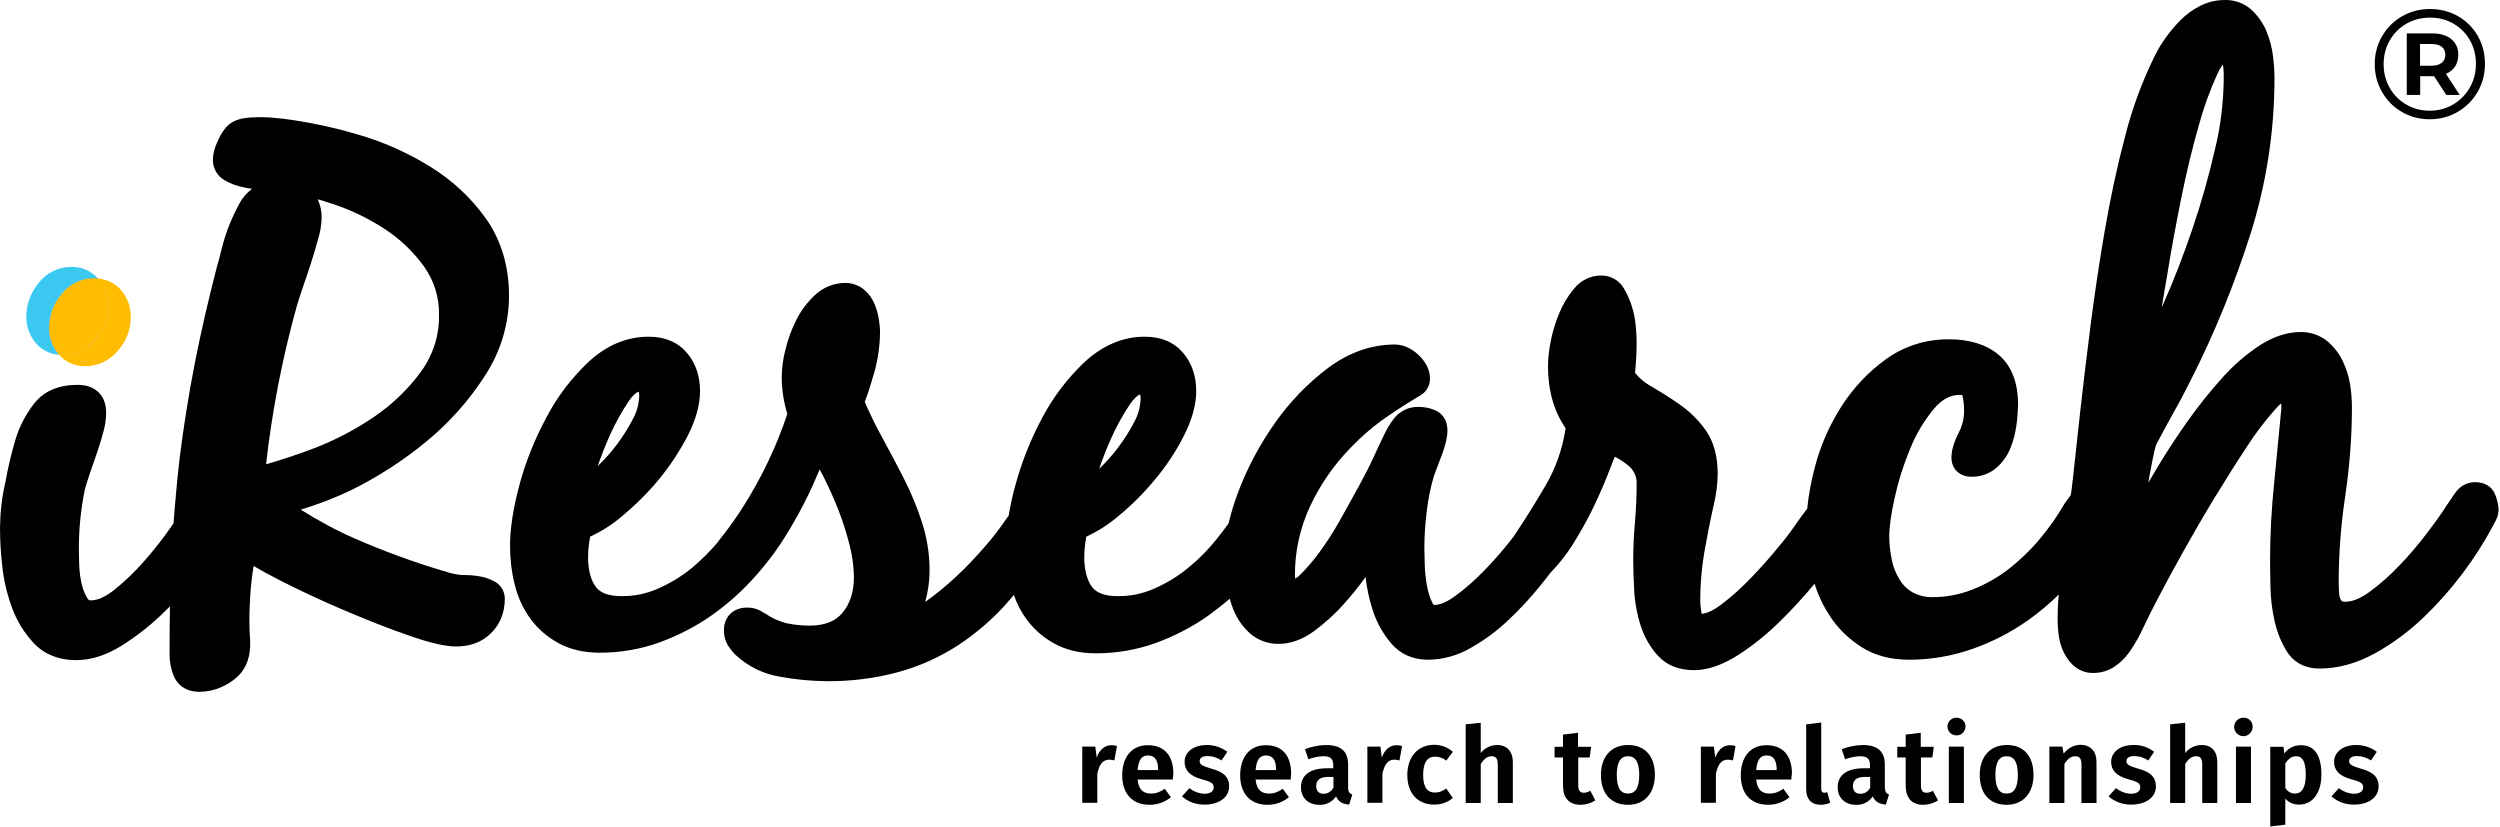 <?xml version="1.0" encoding="UTF-8"?>
<svg xmlns="http://www.w3.org/2000/svg" width="1246" height="412" viewBox="0 0 1246 412" class="fill-current text-primary">
  
  <g clip-path="url(#clip0_1_24)">
    <path opacity="0.6" d="M47.6 169.01C51.7 164.41 54 158.51 54 152.31C54 147.51 52.4 142.81 49.3 139.21C49.2 139.11 49 138.91 48.9 138.81C48.3 138.71 47.6 138.61 47 138.61C40.5 138.61 34.4 141.61 30.5 146.81C26.7 151.41 24.6 157.21 24.5 163.21C24.4 167.91 26 172.51 28.9 176.21C29.1 176.41 29.3 176.61 29.4 176.81C30 176.81 30.5 177.01 31.1 177.01C37.6 176.91 43.6 174.01 47.6 169.01Z" fill="#0C0C0C"></path>
    <g style="mix-blend-mode:multiply">
      <path d="M47.6 169.01C51.7 164.41 54 158.51 54 152.31C54 147.51 52.4 142.81 49.3 139.21C49.2 139.11 49 138.91 48.9 138.81C48.3 138.71 47.6 138.61 47 138.61C40.5 138.61 34.4 141.61 30.5 146.81C26.7 151.41 24.6 157.21 24.5 163.21C24.4 167.91 26 172.51 28.9 176.21C29.1 176.41 29.3 176.61 29.4 176.81C30 176.81 30.5 177.01 31.1 177.01C37.6 176.91 43.6 174.01 47.6 169.01Z" fill="#FFBC00"></path>
    </g>
    <path d="M556.7 371.81L555.4 379.01C554.6 378.81 553.8 378.61 552.9 378.61C549.5 378.61 547.9 381.11 546.9 385.61V400.11H539.4V372.11H545.9L546.6 377.61C547.9 373.71 550.6 371.41 553.9 371.41C554.9 371.41 555.8 371.51 556.7 371.81Z"   ></path>
    <path d="M584.5 388.51H567C567.5 393.91 570.1 395.51 573.7 395.51C576.2 395.51 578.6 394.61 580.5 393.11L583.6 397.31C580.6 399.81 576.8 401.11 573 401.11C564 401.11 559.3 395.21 559.3 386.41C559.3 377.61 563.8 371.41 572.1 371.41C580.4 371.41 584.8 376.71 584.8 385.61C584.7 386.51 584.6 387.71 584.5 388.51ZM577.2 383.51C577.2 379.31 575.8 376.51 572.2 376.51C569.2 376.51 567.4 378.51 567 383.81H577.2V383.51Z"   ></path>
    <path d="M611.7 374.71L608.8 379.01C606.7 377.61 604.3 376.81 601.8 376.81C599.3 376.81 597.9 377.81 597.9 379.31C597.9 380.81 598.9 381.71 603.8 383.11C609.4 384.61 612.6 387.01 612.6 391.91C612.6 397.71 607.1 401.01 600.5 401.01C596.3 401.11 592.2 399.71 589.1 396.91L592.8 392.81C594.9 394.51 597.6 395.51 600.3 395.61C603.1 395.61 604.9 394.41 604.9 392.51C604.9 390.41 603.9 389.71 598.7 388.31C593 386.71 590.4 383.91 590.4 379.71C590.4 374.91 594.7 371.31 601.5 371.31C605.2 371.31 608.8 372.51 611.7 374.71Z"   ></path>
    <path d="M643.3 388.51H625.8C626.3 393.91 628.9 395.51 632.5 395.51C635 395.51 637.4 394.61 639.3 393.11L642.4 397.31C639.4 399.81 635.6 401.11 631.8 401.11C622.8 401.11 618.1 395.21 618.1 386.41C618.1 377.61 622.6 371.41 630.9 371.41C639.2 371.41 643.5 376.71 643.5 385.61C643.4 386.51 643.3 387.71 643.3 388.51ZM636 383.51C636 379.31 634.6 376.51 631 376.51C628 376.51 626.2 378.51 625.8 383.81H636V383.51Z"   ></path>
    <path d="M674 396.01L672.4 401.01C669.2 400.71 667.1 399.71 665.9 396.91C664 399.71 660.8 401.31 657.5 401.11C651.9 401.11 648.4 397.51 648.4 392.41C648.4 386.31 653 382.91 661.3 382.91H664.5V381.51C664.5 378.01 663 376.91 659.5 376.91C657 377.01 654.5 377.51 652.1 378.41L650.4 373.41C653.7 372.11 657.2 371.41 660.8 371.31C668.6 371.31 671.9 374.71 671.9 381.11V392.41C671.9 394.71 672.6 395.51 674 396.01ZM664.6 392.51V387.21H662.1C658 387.21 656 388.71 656 391.71C656 394.21 657.3 395.61 659.6 395.61C661.7 395.71 663.6 394.41 664.6 392.51Z"   ></path>
    <path d="M698.8 371.81L697.5 379.01C696.7 378.81 695.9 378.61 695 378.61C691.6 378.61 690 381.11 689 385.61V400.11H681.5V372.11H688L688.7 377.61C690 373.71 692.7 371.41 696 371.41C697 371.41 697.9 371.51 698.8 371.81Z"   ></path>
    <path d="M724.1 374.71L720.8 379.11C719.3 377.81 717.3 377.11 715.3 377.11C711.5 377.11 709.3 379.81 709.3 386.31C709.3 392.81 711.7 395.01 715.2 395.01C717.3 395.01 718.7 394.41 720.8 393.01L724.1 397.71C721.5 399.91 718.3 401.01 714.9 401.01C706.5 401.01 701.4 395.31 701.4 386.31C701.4 377.31 706.6 371.21 714.8 371.21C718.2 371.21 721.5 372.41 724.1 374.71Z"   ></path>
    <path d="M754 379.81V400.21H746.5V381.01C746.5 377.81 745.3 376.91 743.4 376.91C741.3 376.91 739.5 378.31 738 380.81V400.21H730.5V361.01L738 360.21V375.31C739.9 372.81 743 371.31 746.2 371.31C751 371.31 754 374.51 754 379.81Z"   ></path>
    <path d="M795.1 398.91C792.9 400.31 790.4 401.11 787.8 401.11C782 401.11 779 397.71 779 391.51V377.51H774.8V372.21H779V366.11L786.5 365.21V372.21H793L792.3 377.51H786.6V391.31C786.6 394.11 787.5 395.11 789.4 395.11C790.5 395.11 791.6 394.71 792.6 394.11L795.1 398.91Z"   ></path>
    <path d="M824.8 386.21C824.8 395.11 819.8 401.11 811.4 401.11C803 401.11 797.9 395.61 797.9 386.21C797.9 377.31 802.9 371.31 811.4 371.31C819.9 371.31 824.8 376.91 824.8 386.21ZM805.8 386.21C805.8 392.71 807.7 395.51 811.4 395.51C815.1 395.51 817 392.61 817 386.21C817 379.81 815.1 376.91 811.4 376.91C807.7 376.91 805.8 379.81 805.8 386.21Z"   ></path>
    <path d="M865 371.81L863.7 379.01C862.9 378.81 862.1 378.61 861.2 378.61C857.8 378.61 856.2 381.11 855.2 385.61V400.11H847.7V372.11H854.2L854.9 377.61C856.2 373.71 858.9 371.41 862.2 371.41C863.2 371.41 864.1 371.51 865 371.81Z"   ></path>
    <path d="M892.8 388.51H875.3C875.8 393.91 878.4 395.51 882 395.51C884.5 395.51 886.9 394.61 888.8 393.11L891.9 397.31C888.9 399.81 885.1 401.11 881.3 401.11C872.3 401.11 867.6 395.21 867.6 386.41C867.6 377.61 872.1 371.41 880.4 371.41C888.7 371.41 893.1 376.71 893.1 385.61C892.9 386.51 892.8 387.71 892.8 388.51ZM885.5 383.51C885.5 379.31 884.1 376.51 880.5 376.51C877.5 376.51 875.7 378.51 875.3 383.81H885.5V383.51Z"   ></path>
    <path d="M900.2 393.41V361.01L907.7 360.11V393.21C907.7 394.41 908.2 395.11 909.2 395.11C909.7 395.11 910.2 395.01 910.7 394.81L912.2 400.11C910.7 400.71 909 401.11 907.4 401.11C902.9 401.11 900.2 398.31 900.2 393.41Z"   ></path>
    <path d="M941.5 396.01L939.9 401.01C936.7 400.71 934.6 399.71 933.4 396.91C931.5 399.71 928.3 401.31 925 401.11C919.4 401.11 915.9 397.51 915.9 392.41C915.9 386.31 920.5 382.91 928.8 382.91H932V381.51C932 378.01 930.5 376.91 927 376.91C924.5 377.01 922 377.51 919.6 378.41L917.9 373.41C921.2 372.11 924.7 371.41 928.3 371.31C936.1 371.31 939.4 374.71 939.4 381.11V392.41C939.5 394.71 940.1 395.51 941.5 396.01ZM932.1 392.51V387.21H929.6C925.5 387.21 923.5 388.71 923.5 391.71C923.5 394.21 924.8 395.61 927.1 395.61C929.2 395.71 931.2 394.51 932.1 392.51Z"   ></path>
    <path d="M965.9 398.91C963.7 400.31 961.2 401.11 958.6 401.11C952.8 401.11 949.8 397.71 949.8 391.51V377.51H945.6V372.21H949.8V366.11L957.3 365.21V372.21H963.8L963.1 377.51H957.4V391.31C957.4 394.11 958.3 395.11 960.2 395.11C961.3 395.11 962.4 394.71 963.4 394.11L965.9 398.91Z"   ></path>
    <path d="M979.6 362.11C979.6 364.51 977.7 366.51 975.3 366.51H975C972.6 366.51 970.6 364.51 970.6 362.11C970.6 359.71 972.6 357.71 975 357.71C977.4 357.61 979.5 359.41 979.6 361.81V362.11ZM978.8 400.21H971.3V372.11H978.8V400.21Z"   ></path>
    <path d="M1013.5 386.21C1013.5 395.11 1008.5 401.11 1000.1 401.11C991.7 401.11 986.7 395.61 986.7 386.21C986.7 377.31 991.7 371.31 1000.2 371.31C1008.7 371.31 1013.5 376.91 1013.5 386.21ZM994.5 386.21C994.5 392.71 996.4 395.51 1000.1 395.51C1003.8 395.51 1005.7 392.61 1005.7 386.21C1005.7 379.81 1003.8 376.91 1000.1 376.91C996.4 376.91 994.5 379.81 994.5 386.21Z"   ></path>
    <path d="M1044.9 379.81V400.21H1037.4V381.01C1037.4 377.81 1036.2 376.91 1034.3 376.91C1032.1 376.91 1030.4 378.31 1028.9 380.81V400.21H1021.4V372.11H1027.9L1028.5 375.61C1030.8 372.81 1033.5 371.21 1037.1 371.21C1042 371.31 1044.9 374.51 1044.9 379.81Z"   ></path>
    <path d="M1073.6 374.71L1070.7 379.01C1068.6 377.61 1066.2 376.81 1063.7 376.81C1061.2 376.81 1059.8 377.81 1059.8 379.31C1059.8 380.81 1060.7 381.71 1065.7 383.11C1071.3 384.61 1074.5 387.01 1074.5 391.91C1074.5 397.71 1069.1 401.01 1062.4 401.01C1058.2 401.11 1054.1 399.71 1050.9 396.91L1054.6 392.81C1056.7 394.51 1059.4 395.51 1062.1 395.61C1064.9 395.61 1066.7 394.41 1066.7 392.51C1066.7 390.41 1065.7 389.71 1060.5 388.31C1054.8 386.71 1052.2 383.91 1052.2 379.71C1052.2 374.91 1056.5 371.31 1063.3 371.31C1067.1 371.21 1070.7 372.41 1073.6 374.71Z"   ></path>
    <path d="M1105.1 379.81V400.21H1097.6V381.01C1097.6 377.81 1096.4 376.91 1094.5 376.91C1092.4 376.91 1090.6 378.31 1089.1 380.81V400.21H1081.6V361.01L1089.1 360.21V375.31C1091 372.81 1094.1 371.31 1097.3 371.31C1102.2 371.31 1105.1 374.51 1105.1 379.81Z"   ></path>
    <path d="M1122.7 362.11C1122.8 364.61 1120.8 366.81 1118.3 366.91C1115.8 367.01 1113.6 365.01 1113.5 362.51C1113.4 360.01 1115.4 357.81 1117.9 357.71H1118.1C1120.5 357.61 1122.6 359.41 1122.7 361.81C1122.7 361.91 1122.7 362.01 1122.7 362.11ZM1121.9 400.21H1114.4V372.11H1121.9V400.21Z"   ></path>
    <path d="M1157 386.11C1157 394.71 1152.9 401.01 1145.9 401.01C1143.3 401.11 1140.7 400.01 1139 398.01V411.01L1131.5 411.91V372.21H1138.1L1138.5 375.51C1140.4 372.91 1143.4 371.41 1146.7 371.41C1153.9 371.31 1157 377.11 1157 386.11ZM1149.2 386.21C1149.2 379.21 1147.4 376.91 1144.3 376.91C1142.1 376.91 1140.3 378.41 1139 380.51V392.71C1140 394.41 1141.8 395.51 1143.7 395.51C1147.1 395.51 1149.2 392.81 1149.2 386.21Z"   ></path>
    <path d="M1184.6 374.71L1181.7 379.01C1179.6 377.61 1177.2 376.81 1174.7 376.81C1172.2 376.81 1170.8 377.81 1170.8 379.31C1170.8 380.81 1171.8 381.71 1176.7 383.11C1182.3 384.61 1185.5 387.01 1185.5 391.91C1185.5 397.71 1180.1 401.01 1173.4 401.01C1169.2 401.11 1165.2 399.71 1162 396.91L1165.7 392.81C1167.8 394.51 1170.5 395.51 1173.2 395.61C1176 395.61 1177.8 394.41 1177.8 392.51C1177.8 390.41 1176.8 389.71 1171.6 388.31C1165.9 386.71 1163.3 383.91 1163.3 379.71C1163.3 374.91 1167.6 371.31 1174.4 371.31C1178.1 371.31 1181.7 372.51 1184.6 374.71Z"   ></path>
    <path d="M212.3 220.21C223.7 210.91 233.6 199.81 241.6 187.41C249.5 175.41 253.7 161.51 253.7 147.21C253.7 132.91 249.8 119.61 242.1 108.81C234.6 98.31 225 89.51 214 82.81C202.8 75.91 190.6 70.51 177.9 66.91C166 63.41 153.8 60.81 141.4 59.21C139.4 59.01 137.4 58.81 135.3 58.61C133.2 58.41 131.2 58.41 129.2 58.41C123.5 58.41 119.5 59.01 116.7 60.41C113.2 62.01 110.4 65.61 107.9 71.71C106.8 74.21 106.2 76.81 106.1 79.51C106 83.91 108.4 88.01 112.4 90.11C115.3 91.71 118.4 92.81 121.7 93.41C123 93.71 124.3 93.91 125.6 94.11C123 96.11 120.8 98.61 119.3 101.51C117.4 105.01 115.7 108.61 114.2 112.31C112.7 116.11 111.5 120.01 110.5 124.01C109.6 127.71 108.8 130.61 108.1 133.01C103.7 150.01 99.9 166.51 96.9 182.01C93.9 197.51 91.4 213.21 89.5 228.61C88.3 239.11 87.3 249.91 86.5 260.81C86.3 261.11 86.1 261.41 85.8 261.81C81.6 268.01 76.9 273.91 72 279.51C67.4 284.81 62.3 289.71 56.8 294.11C52.5 297.51 48.7 299.21 45.4 299.21C44.6 299.31 43.9 298.91 43.6 298.21C42.2 296.01 41.3 293.61 40.7 291.01C40 288.01 39.6 284.91 39.5 281.71C39.4 278.31 39.3 275.61 39.3 273.51C39.3 263.61 40.3 253.61 42.3 243.91C43 241.51 43.8 238.71 44.9 235.61L48.4 225.51C49.6 222.11 50.6 218.61 51.5 215.31C52.4 212.11 52.9 208.91 52.9 205.61C52.9 197.11 47.5 191.81 38.8 191.81C29.5 191.81 22.4 194.71 17.6 200.41C13.3 205.71 10 211.81 7.9 218.41C5.8 225.51 4 232.81 2.7 240.21C0.9 247.91 0.1 255.51 0 263.21C0 269.41 0.4 275.61 1.1 281.81C1.8 289.01 3.5 296.11 6 302.91C8.4 309.51 12.1 315.51 16.9 320.61C22.1 326.11 29.2 329.01 37.9 329.01C45.3 329.01 52.8 326.61 60.3 322.01C67.5 317.51 74.2 312.31 80.3 306.51C81.8 305.11 83.2 303.71 84.7 302.21C84.6 310.01 84.5 318.01 84.5 326.11C84.5 329.91 85.2 333.61 86.7 337.11C87.9 340.01 91.3 344.81 99.6 344.81C103.3 344.71 106.9 344.01 110.2 342.51C114.6 340.51 117.7 338.21 119.9 335.61C122 333.11 123.4 330.11 124.1 326.91C124.7 323.91 124.8 320.81 124.6 317.81C124.4 315.31 124.3 312.61 124.3 309.81C124.3 307.31 124.3 304.41 124.5 301.11C124.7 297.81 124.8 294.61 125.2 291.21C125.5 288.11 125.9 285.01 126.4 282.11C130.1 284.31 134.6 286.71 140 289.51C149.8 294.41 160.3 299.41 171.4 304.11C182.5 308.81 193.2 313.11 203.4 316.61C214.1 320.41 222 322.21 227.4 322.21C234.4 322.21 240.2 320.01 244.7 315.61C249.2 311.21 251.6 305.41 251.6 298.31C251.6 294.61 249.4 291.21 246.1 289.61C243.8 288.41 241.4 287.61 238.8 287.21C236.4 286.81 234 286.61 231.5 286.61C230.5 286.61 229.5 286.61 228.5 286.41L228.2 286.31H227.9C226.6 286.11 225.4 285.81 224.1 285.51C222.6 285.01 221 284.51 219.4 284.11C205 279.71 190.8 274.51 177.1 268.51C167.7 264.41 158.6 259.51 149.9 254.01C158.4 251.41 166.8 248.21 174.8 244.41C188.1 237.81 200.8 229.71 212.3 220.21ZM132.6 231.41C135.6 204.81 140.7 178.51 147.9 152.61C148.6 150.21 149.6 147.11 150.9 143.31C152.3 139.31 153.7 135.21 155 131.11C156.3 127.01 157.5 123.01 158.5 119.31C159.6 115.81 160.2 112.21 160.3 108.61C160.4 105.41 159.7 102.21 158.3 99.31C160.4 99.91 162.4 100.51 164.5 101.21C174 104.21 183.1 108.51 191.4 113.91C199.2 118.91 206 125.41 211.4 132.91C216.4 140.01 219 148.41 218.8 157.01C219 167.11 215.8 177.01 209.9 185.11C203.5 193.91 195.5 201.61 186.5 207.71C176.8 214.31 166.4 219.71 155.5 223.81C147.5 226.81 139.8 229.31 132.6 231.41Z"   ></path>
    <path d="M1243.3 245.81C1241.6 242.31 1238.1 240.31 1233.6 240.31C1230.7 240.31 1226.5 241.31 1223.2 246.31C1221.7 248.51 1220.4 250.41 1219.4 251.91C1217.2 255.41 1213.9 260.11 1209.6 265.71C1205.3 271.41 1200.7 276.81 1195.8 281.91C1191.2 286.71 1186.2 291.21 1180.8 295.11C1176.4 298.31 1172.4 299.91 1168.9 299.91C1168.4 299.91 1167.9 299.91 1167.4 299.71C1166.9 299.41 1166.6 298.91 1166.4 298.41C1166 297.41 1165.8 296.31 1165.8 295.21C1165.7 293.51 1165.6 291.91 1165.6 290.41C1165.6 276.11 1166.7 261.81 1168.8 247.61C1171 232.81 1172.2 217.91 1172.2 203.01C1172.2 199.21 1171.9 195.51 1171.3 191.71C1170.7 187.61 1169.4 183.71 1167.6 179.91C1165.8 176.11 1163.1 172.71 1159.9 170.01C1156 166.91 1151.2 165.31 1146.3 165.51C1139.8 165.51 1133 167.81 1126.1 172.21C1119.2 176.81 1113 182.21 1107.5 188.41C1101.4 195.21 1095.6 202.41 1090.3 209.91C1084.8 217.71 1079.6 225.61 1074.9 233.51C1073.5 235.91 1072.1 238.31 1070.7 240.61C1071.4 236.81 1072 233.21 1072.7 229.81C1074 223.11 1074.7 221.51 1074.7 221.51C1077.5 216.21 1080.4 210.81 1083.3 205.61C1086.4 200.21 1089.3 194.61 1092.1 189.01C1103.9 165.71 1113.7 141.51 1121.6 116.71C1129.6 91.51 1133.6 65.31 1133.6 38.91C1133.6 35.31 1133.3 31.81 1132.9 28.21C1132.4 23.91 1131.3 19.81 1129.7 15.81C1128.1 11.81 1125.6 8.21 1122.5 5.21C1118.8 1.71 1113.8 -0.19 1108.7 0.01C1104.5 0.01 1100.3 1.01 1096.6 2.91C1093 4.71 1089.7 7.11 1086.8 10.01C1084.1 12.71 1081.7 15.61 1079.5 18.61C1077.4 21.51 1075.6 24.51 1074 27.71C1067.7 40.51 1062.7 53.91 1059.2 67.81C1055.2 82.81 1051.8 98.71 1049 115.01C1046.2 131.31 1043.8 147.51 1041.8 163.21C1039.8 178.91 1038.1 193.21 1036.7 205.81C1035.5 216.91 1034.3 227.91 1033.1 238.81C1032.8 241.41 1032.5 244.11 1032.1 246.71C1030.9 248.31 1029.8 249.81 1028.8 251.31C1025.2 257.51 1021 263.41 1016.4 268.91C1011.8 274.41 1006.6 279.31 1001 283.71C995.5 287.91 989.5 291.31 983.1 293.81C976.8 296.31 970.2 297.61 963.4 297.61C959.9 297.71 956.5 296.91 953.4 295.31C950.7 293.81 948.4 291.61 946.8 288.91C944.9 285.91 943.6 282.61 942.9 279.21C942.1 275.31 941.6 271.41 941.6 267.41C941.6 262.71 942.5 256.31 944.3 248.11C946.1 239.81 948.7 231.61 952 223.71C954.9 216.51 958.9 209.71 963.9 203.71C967.8 199.11 972 196.81 976.7 196.81C977.1 196.81 977.6 196.81 978 196.91C978.6 199.31 978.9 201.81 978.9 204.31C979 208.11 978.1 211.91 976.4 215.31C973.8 220.31 972.6 224.51 972.6 228.01C972.6 233.71 976.6 237.61 982.6 237.61C987.3 237.71 991.9 236.01 995.4 232.81C998.4 230.11 1000.8 226.61 1002.2 222.81C1003.6 219.31 1004.5 215.61 1005 211.81C1005.5 208.51 1005.7 205.11 1005.8 201.71C1005.8 190.61 1002.5 182.21 996.1 176.81C990 171.71 981.7 169.11 971.4 169.11C960.1 169.01 949.1 172.41 940 179.01C931.2 185.31 923.7 193.31 917.8 202.51C911.8 211.91 907.3 222.11 904.5 232.91C902.7 239.71 901.4 246.61 900.7 253.61C900.633 253.677 900.567 253.743 900.5 253.81C898.9 255.81 897.6 257.71 896.2 259.61C893.3 263.91 890.2 268.11 886.8 272.11C882.5 277.41 877.8 282.71 872.8 287.91C868.2 292.71 863.3 297.21 858 301.21C853.1 304.91 850 305.81 848.1 305.91C847.7 303.71 847.4 301.41 847.4 299.11C847.4 291.21 848.1 283.21 849.4 275.41C850.8 267.41 852.4 259.31 854.2 251.31C855.4 246.41 856 241.41 856.1 236.31C856.1 227.41 854.1 220.01 850.1 214.41C846.5 209.31 842 204.91 836.9 201.41C832.3 198.21 827.5 195.21 822.7 192.41C819.7 190.71 817 188.51 814.9 185.81C815.4 180.81 815.7 175.81 815.7 170.71C815.7 168.81 815.6 166.21 815.3 162.91C815 159.41 814.4 156.01 813.3 152.61C812.3 149.41 810.9 146.41 809.2 143.51C806.9 139.61 802.6 137.31 798.1 137.31C792.7 137.31 787.7 139.81 784.4 144.01C781.3 147.71 778.8 151.91 777 156.41C775.1 161.01 773.7 165.71 772.8 170.51C772 174.41 771.6 178.41 771.5 182.41C771.5 188.21 772.2 194.01 773.8 199.61C775.2 204.51 777.4 209.21 780.3 213.41C778.8 223.41 775.5 233.11 770.4 241.81C765.4 250.41 760 259.01 754.4 267.41L752.6 269.71C748.5 274.91 744.1 279.91 739.4 284.71C735 289.21 730.3 293.41 725.2 297.11C721.2 300.01 717.7 301.51 714.9 301.51C714.7 301.51 714.4 301.51 713.9 300.41C712.6 297.81 711.7 294.91 711.2 292.01C710.6 288.61 710.2 285.11 710.1 281.61C710 278.01 709.9 275.21 709.9 273.41C709.9 267.21 710.3 261.01 711.1 254.81C711.8 248.71 713 242.71 714.8 236.81C715.7 234.31 717 230.91 718.6 226.81C720.5 221.81 721.4 217.81 721.4 214.51C721.4 209.71 719.1 205.91 714.9 204.31C712.5 203.31 709.9 202.81 707.2 202.81C702.4 202.61 697.9 204.71 694.9 208.41C692.9 210.91 691.2 213.71 689.9 216.61C688.7 219.01 687 222.61 684.8 227.41C682.7 232.01 680.1 237.11 677.1 242.61C674.1 248.11 670.9 253.81 667.6 259.71C664.6 265.01 661.3 270.21 657.7 275.11C654.9 279.01 651.7 282.71 648.3 286.21C647.5 287.01 646.5 287.81 645.5 288.41C645.4 287.91 645.4 287.41 645.4 286.91C645.3 275.01 647.9 263.21 652.9 252.41C658 241.51 664.9 231.51 673.4 222.91C678.1 218.01 683.2 213.51 688.7 209.51C694.2 205.61 700 201.81 706 198.21C707.2 197.61 708.3 196.81 709.4 196.01C711.5 194.21 712.7 191.51 712.7 188.71C712.7 184.41 710.7 180.41 706.9 176.81C703.2 173.41 699.2 171.71 695.1 171.71C683.6 171.71 672.4 175.61 662 183.31C651.8 191.01 642.9 200.21 635.5 210.71C628 221.31 621.8 232.91 617.2 245.01C615.2 250.21 613.6 255.51 612.3 260.91C610.5 263.41 608.6 265.91 606.6 268.41C602.3 273.81 597.5 278.71 592.2 283.01C587.1 287.21 581.5 290.61 575.4 293.31C569.6 295.91 563.3 297.21 557 297.11C550.8 297.11 546.7 295.61 544.4 292.71C541.8 289.31 540.4 284.21 540.4 277.71C540.4 274.31 540.8 270.91 541.4 267.51C547.1 264.81 552.5 261.41 557.3 257.31C564 251.81 570.2 245.61 575.8 238.81C581.4 232.11 586.2 224.81 590.1 217.11C594.1 209.21 596.2 201.71 596.2 194.91C596.2 187.41 594 181.01 589.7 175.91C585.1 170.51 578.7 167.81 570.6 167.81C559.8 167.81 549.8 172.01 540.8 180.21C532.2 188.31 525 197.71 519.5 208.11C513.8 218.71 509.3 230.01 506.1 241.71C504.7 246.71 503.6 251.81 502.7 257.01L500.9 259.51C498 263.81 494.7 268.01 491.3 271.91C486.6 277.41 481.7 282.61 476.4 287.51C471.6 292.01 466.5 296.21 461.1 300.01L461.2 299.71C462.6 294.61 463.3 289.41 463.3 284.11C463.3 276.01 462 268.01 459.5 260.31C457.1 252.71 454 245.41 450.4 238.31C446.9 231.51 443.3 224.61 439.5 217.71C436.3 211.91 433.5 206.11 431 200.31C432.8 195.51 434.4 190.41 435.9 185.11C437.6 178.81 438.5 172.41 438.6 165.91C438.6 163.61 438.4 161.31 438 159.01C437.6 156.51 436.9 154.01 435.9 151.61C434.8 148.81 433 146.31 430.7 144.41C428.1 142.21 424.8 141.01 421.4 141.01C415.7 141.01 410.2 143.21 406.1 147.11C402.3 150.71 399.1 154.91 396.8 159.61C394.5 164.21 392.7 169.11 391.5 174.11C390.3 178.61 389.7 183.21 389.6 187.81C389.6 194.11 390.6 200.31 392.4 206.31C387.1 222.31 379.8 237.61 370.8 251.91C369.9 253.21 369.1 254.61 368.2 255.91C365.2 260.41 362 264.81 358.6 269.01C358.2 269.51 357.8 270.01 357.5 270.51C353.7 275.01 349.4 279.21 344.9 283.01C339.8 287.21 334.2 290.61 328.1 293.31C322.3 295.91 316 297.21 309.7 297.11C303.5 297.11 299.4 295.61 297.1 292.71C294.5 289.31 293.1 284.21 293.1 277.71C293.1 274.31 293.5 270.91 294.1 267.51C299.8 264.81 305.2 261.41 310 257.31C316.7 251.71 322.9 245.61 328.5 238.81C334 232.11 338.8 224.81 342.8 217.11C346.8 209.21 348.9 201.71 348.9 194.91C348.9 187.41 346.7 181.01 342.4 175.91C337.8 170.51 331.4 167.81 323.3 167.81C312.5 167.81 302.4 172.01 293.5 180.21C284.9 188.31 277.7 197.71 272.3 208.11C266.6 218.71 262 230.01 258.9 241.61C255.8 253.21 254.2 263.41 254.2 271.81C254.2 278.31 254.9 284.81 256.5 291.21C258 297.41 260.6 303.21 264.3 308.31C268 313.41 272.8 317.51 278.3 320.51C284.1 323.71 291 325.31 299 325.31C309.1 325.31 319.1 323.61 328.6 320.21C337.9 316.81 346.7 312.31 354.8 306.61C362.9 300.91 370.3 294.21 376.9 286.71C378.7 284.71 380.4 282.61 382 280.61C384.3 277.81 386.5 274.81 388.5 271.81C392 266.61 395.3 261.01 398.4 255.31C401.5 249.61 404.4 243.71 406.8 237.91C407.4 236.51 407.9 235.21 408.5 233.91C409.1 235.11 409.8 236.31 410.4 237.51C413.2 243.01 415.7 248.71 418 254.51C420.2 260.21 422 266.01 423.5 271.91C424.8 277.01 425.5 282.21 425.6 287.51C425.6 294.91 423.7 300.81 419.9 305.41C416.3 309.71 411 311.81 403.5 311.81C399.6 311.81 395.8 311.41 392 310.61C388.4 309.71 385 308.21 381.9 306.11C380.7 305.41 379.7 304.81 378.8 304.31C376.9 303.31 374.7 302.81 372.5 302.81C365.4 302.81 360.8 307.31 360.8 314.21C360.8 316.81 361.4 319.31 362.7 321.51C363.8 323.21 365 324.81 366.5 326.31C372.7 332.11 380.6 336.01 389 337.31C396.5 338.71 404.2 339.41 411.9 339.51C424.1 339.61 436.2 338.11 447.9 334.91C458.5 332.01 468.6 327.41 477.8 321.41C487 315.31 495.3 308.11 502.5 299.81C503.5 298.71 504.4 297.61 505.3 296.51C506.8 300.81 508.9 304.91 511.6 308.61C515.3 313.71 520.1 317.81 525.6 320.81C531.4 324.01 538.3 325.61 546.3 325.61C556.4 325.61 566.4 323.91 575.9 320.51C585.2 317.11 594 312.61 602.1 306.91C605.8 304.21 609.4 301.41 612.9 298.41C613.4 300.21 614 302.01 614.7 303.81C616.5 308.21 619.2 312.21 622.7 315.41C626.7 319.01 631.9 321.01 637.3 320.91C643.3 320.91 649.2 318.71 655 314.51C660.3 310.51 665.3 306.11 669.7 301.11C673.6 296.81 677.2 292.31 680.6 287.61C681.2 293.11 682.4 298.61 684.1 303.91C686 310.01 689.2 315.71 693.3 320.61C698 326.11 704.2 328.81 711.9 328.81C719.4 328.71 726.8 326.61 733.2 322.81C739.9 319.01 746.2 314.41 751.8 309.01C757.5 303.71 762.7 298.01 767.6 292.01C769.4 289.71 771.2 287.51 772.8 285.41C776.9 281.21 780.5 276.61 783.7 271.61C787.1 266.21 790.2 260.71 793.1 255.01C795.9 249.31 798.5 243.51 800.8 237.81C802.2 234.31 803.5 230.91 804.8 227.61C807.2 228.81 809.4 230.31 811.5 232.01C814.3 234.21 815.9 237.61 815.7 241.21C815.7 247.41 815.4 253.71 814.9 259.81C814.3 266.21 814 272.91 814 279.51C814 283.81 814.2 288.91 814.5 294.51C814.8 300.41 815.9 306.21 817.7 311.81C819.5 317.41 822.4 322.51 826.3 326.81C830.7 331.61 836.8 334.01 844.4 334.01C851.1 334.01 858.5 331.41 866.4 326.41C873.9 321.51 880.9 315.91 887.2 309.61C893.3 303.71 899 297.41 904.4 290.91C906.1 296.51 908.6 301.81 911.8 306.71C915.9 313.11 921.4 318.41 927.8 322.51C934.4 326.71 942.4 328.81 951.4 328.81C962.2 328.81 972.9 327.01 983.1 323.41C993.1 319.91 1002.5 315.01 1011.1 308.91C1016.4 305.11 1021.4 300.91 1026.1 296.31C1025.7 300.31 1025.5 304.41 1025.5 308.41C1025.5 310.51 1025.6 312.81 1025.9 315.41C1026.2 318.41 1026.9 321.31 1028.1 324.11C1029.3 326.81 1030.9 329.31 1033 331.31C1035.8 334.01 1039.5 335.51 1043.4 335.41C1047.1 335.41 1050.7 334.31 1053.8 332.31C1056.5 330.51 1058.9 328.21 1060.8 325.61C1062.5 323.31 1064 320.91 1065.4 318.41C1066.7 315.91 1067.9 313.61 1068.9 311.41C1070.3 308.41 1072.7 303.51 1076.2 296.91C1079.8 290.01 1084 282.31 1088.7 273.91C1093.4 265.51 1098.6 256.51 1104.1 247.51C1109.6 238.51 1115 229.91 1120 222.41C1124.1 216.01 1128.7 210.01 1133.7 204.31C1134.7 203.11 1135.8 202.01 1137 201.01V203.81C1135.8 216.21 1134.6 228.71 1133.4 241.11C1132.1 253.81 1131.4 266.61 1131.4 279.41C1131.4 282.71 1131.5 287.11 1131.6 292.61C1131.7 298.31 1132.4 304.11 1133.7 309.71C1134.9 315.11 1137 320.31 1139.9 324.91C1143.5 330.41 1149.1 333.21 1156 333.21C1165.1 333.21 1174.4 330.71 1183.5 325.71C1192.4 320.81 1200.6 314.71 1207.9 307.71C1221.8 294.41 1233.5 278.91 1242.6 261.91C1243 261.11 1243.4 260.31 1243.8 259.61C1244.8 257.81 1245.3 255.71 1245.3 253.61C1245 250.81 1244.4 248.21 1243.3 245.81ZM1080.3 136.11C1082.2 124.11 1084.6 111.41 1087.2 98.41C1089.8 85.51 1092.7 73.61 1095.8 62.81C1098.2 53.91 1101.3 45.31 1105.1 36.91C1105.9 35.21 1106.8 33.61 1107.9 32.11C1108.1 33.51 1108.3 34.91 1108.3 36.31V40.11C1108.1 51.71 1106.7 63.31 1103.9 74.61C1100.9 87.61 1097.2 100.91 1092.7 114.11C1088.2 127.31 1083.2 140.31 1077.7 152.61L1077.4 153.31C1078.3 147.91 1079.2 142.21 1080.3 136.11ZM554 218.01C556.6 212.21 559.7 206.71 563.2 201.41C565.4 198.31 567.1 196.91 568.2 196.61C568.4 197.21 568.5 197.81 568.5 198.51C568.4 202.61 567.3 206.71 565.3 210.31C560.8 219.01 554.9 226.91 547.8 233.71C549.6 228.41 551.7 223.11 554 218.01ZM304.1 216.61C306.7 210.81 309.8 205.31 313.3 200.01C315.4 196.91 317.2 195.51 318.3 195.21C318.5 195.81 318.6 196.41 318.6 197.11C318.5 201.21 317.4 205.31 315.4 208.91C310.9 217.61 305 225.51 297.9 232.31C299.7 227.01 301.8 221.81 304.1 216.61Z"   ></path>
    <path d="M60.5 144.81C57.6 141.31 53.4 139.11 48.8 138.81C48.9 138.91 49.1 139.01 49.2 139.21C52.3 142.91 54 147.51 54 152.31C54 158.41 51.7 164.41 47.7 169.01C43.7 174.01 37.6 176.91 31.1 176.91C30.5 176.91 30 176.81 29.4 176.71C32.6 180.51 37.4 182.61 42.4 182.51C48.8 182.51 54.9 179.61 58.9 174.61C63 170.01 65.2 164.11 65.2 157.91C65.2 153.11 63.6 148.51 60.5 144.81Z" fill="#FFBC00"></path>
    <path d="M24.4 163.21C24.5 157.21 26.6 151.41 30.4 146.81C34.3 141.61 40.4 138.61 46.9 138.61C47.5 138.61 48.2 138.71 48.8 138.81C45.5 135.01 40.7 132.91 35.6 133.01C29.1 133.01 23 136.01 19.1 141.21C15.3 145.81 13.2 151.61 13.1 157.61C13 162.31 14.6 166.91 17.5 170.61C20.4 174.21 24.7 176.51 29.3 176.81C29.1 176.61 28.9 176.51 28.8 176.21C25.9 172.51 24.3 167.91 24.4 163.21Z" fill="#3BC9F2"></path>
    <path d="M1225.09 8.08C1229.27 10.47 1232.55 13.75 1234.93 17.92C1237.32 22.1 1238.51 26.73 1238.51 31.81C1238.51 36.89 1237.29 41.55 1234.85 45.78C1232.41 50.01 1229.09 53.34 1224.89 55.78C1220.69 58.22 1216.04 59.44 1210.96 59.44C1205.88 59.44 1201.25 58.22 1197.07 55.78C1192.89 53.34 1189.6 50.02 1187.19 45.82C1184.78 41.62 1183.57 37 1183.57 31.97C1183.57 26.94 1184.78 22.32 1187.19 18.12C1189.6 13.92 1192.91 10.6 1197.11 8.16C1201.31 5.72 1205.98 4.5 1211.12 4.5C1216.26 4.5 1220.91 5.69 1225.09 8.08ZM1222.68 52.05C1226.18 49.98 1228.94 47.16 1230.97 43.61C1232.99 40.06 1234 36.13 1234 31.82C1234 27.51 1233.01 23.61 1231.04 20.11C1229.07 16.61 1226.34 13.85 1222.87 11.82C1219.39 9.8 1215.48 8.79 1211.12 8.79C1206.76 8.79 1202.82 9.82 1199.29 11.86C1195.76 13.91 1193 16.7 1191 20.23C1189 23.76 1188 27.67 1188 31.98C1188 36.29 1189 40.2 1191 43.73C1193 47.26 1195.75 50.05 1199.25 52.1C1202.75 54.15 1206.66 55.17 1210.96 55.17C1215.26 55.17 1219.17 54.13 1222.67 52.06L1222.68 52.05ZM1223.61 33.14C1222.55 34.75 1221.03 35.97 1219.06 36.8L1225.91 47.31H1219.22L1213.15 37.97H1206.22V47.31H1199.53V16.65H1212.29C1216.28 16.65 1219.44 17.61 1221.75 19.53C1224.06 21.45 1225.21 24.04 1225.21 27.31C1225.21 29.59 1224.68 31.54 1223.61 33.15V33.14ZM1211.9 32.75C1214.08 32.75 1215.76 32.27 1216.96 31.31C1218.15 30.35 1218.75 29.01 1218.75 27.3C1218.75 25.59 1218.15 24.27 1216.96 23.33C1215.77 22.4 1214.08 21.93 1211.9 21.93H1206.14V32.75H1211.9Z"   ></path>
  </g>
  <defs>
    <clipPath id="clip0_1_24">
      <rect width="1245.3" height="411.91" ></rect>
    </clipPath>
  </defs>
</svg>
